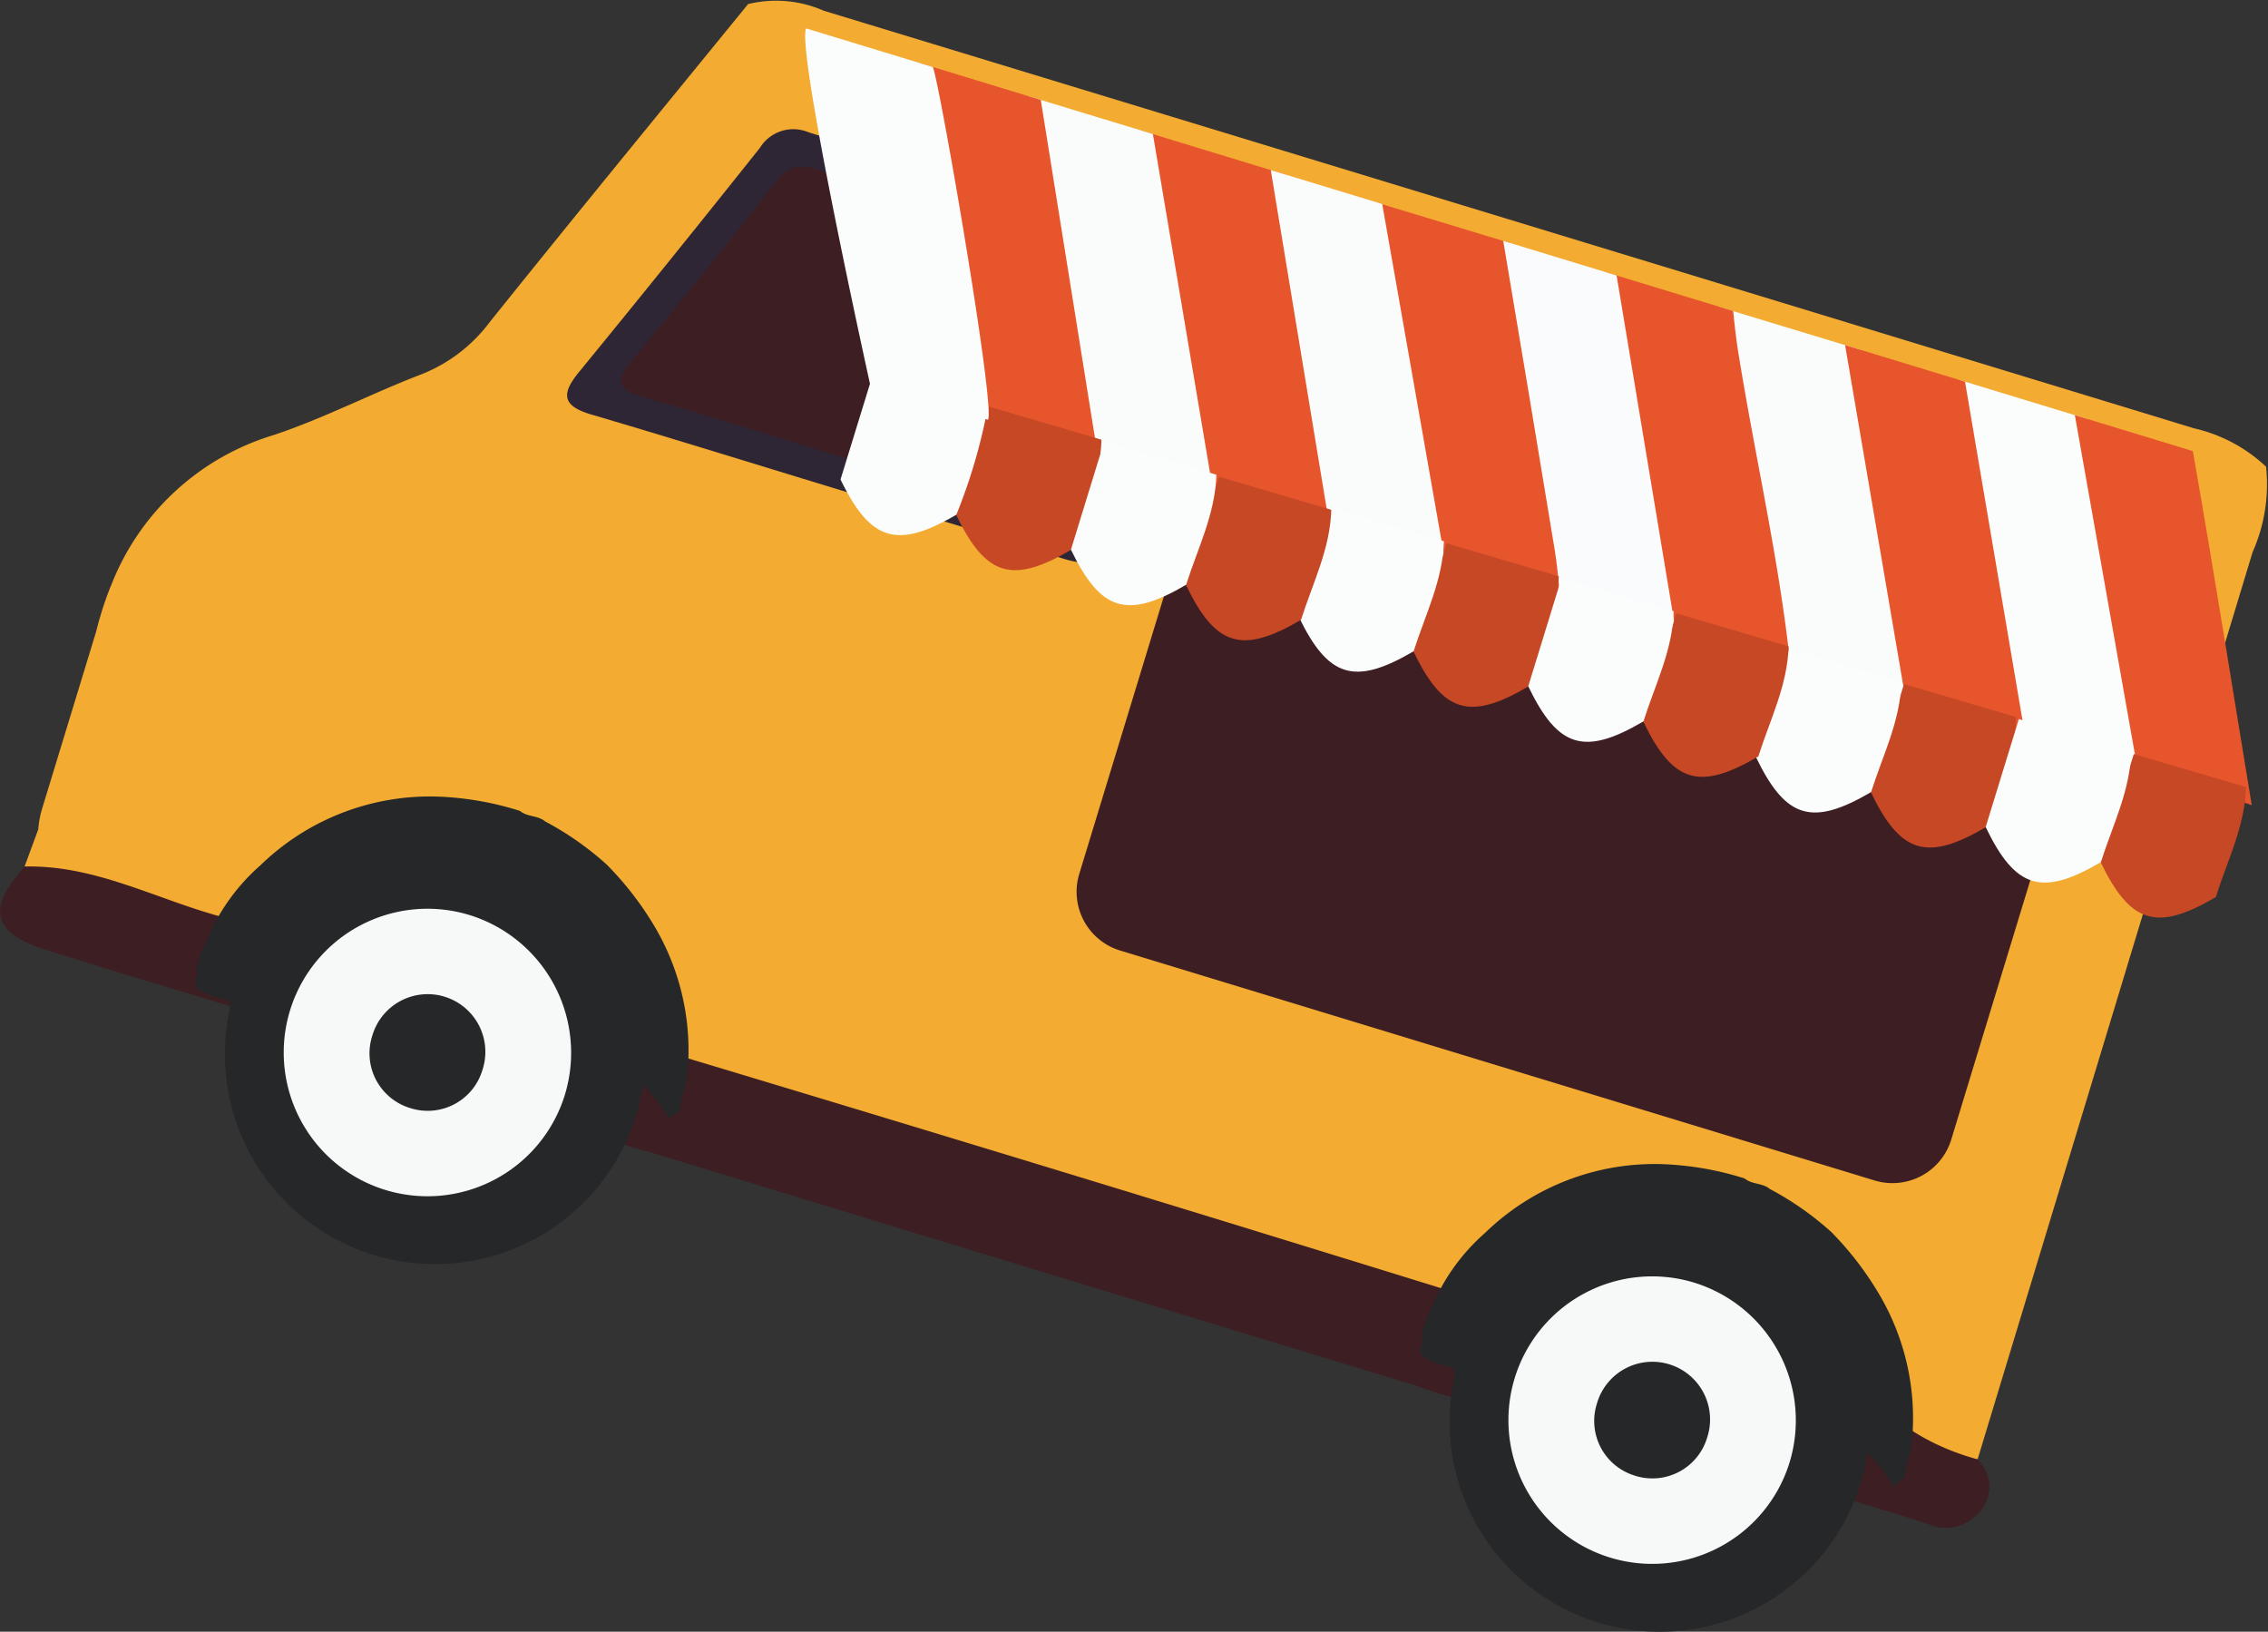 <svg xmlns="http://www.w3.org/2000/svg" xmlns:xlink="http://www.w3.org/1999/xlink" id="그룹_34041" data-name="그룹 34041" width="99.268" height="71.419" viewBox="0 0 99.268 71.419"><rect x="0" y="0" width="99.268" height="71.419" fill="#333333" stroke="none"/><script xmlns=""/>
  <defs>
    <clipPath id="clip-path">
      <rect id="사각형_11949" data-name="사각형 11949" width="99.268" height="71.419" fill="none"/>
    </clipPath>
  </defs>
  <g id="그룹_34040" data-name="그룹 34040" transform="translate(0 0)" clip-path="url(#clip-path)">
    <path id="패스_12244" data-name="패스 12244" d="M3.682,27.638a15.318,15.318,0,0,1,.577-1.832c.022-.057.045-.114.071-.169a11.051,11.051,0,0,1,7.137-6.6c2.2-.736,4.275-1.821,6.444-2.651a6.877,6.877,0,0,0,2.978-2.265c3.744-4.673,7.544-9.3,11.327-13.943a5.18,5.18,0,0,1,3.309.291q30,9.132,59.987,18.281a6.791,6.791,0,0,1,3.143,1.677,7.291,7.291,0,0,1-.589,3.738Q92.053,44.023,86.029,63.878c-2.643-.215-5.19-.472-6.424-3.46-2.35-5.686-7.259-7.22-12.416-3.883a4.971,4.971,0,0,1-4.474.642q-16.929-5.167-33.86-10.32a4.83,4.83,0,0,1-3.342-3.013c-2.319-5.623-7.351-7.105-12.436-3.761A3.656,3.656,0,0,1,10.158,41c-.9-.232-1.8-.457-2.7-.689a4.212,4.212,0,0,1-5.932-1.933c-.329-.144-.655-.291-.978-.453.2-.541.4-1.085.6-1.626a4.2,4.2,0,0,1,.169-.909Z" transform="translate(0.528 0)" fill="#f3ac31"/>
    <path id="패스_12245" data-name="패스 12245" d="M86.557,45.434c-3.435-.951-5.446-3.086-7.17-6.352-2.224-4.22-8.265-4.746-12.01-1.657a3.42,3.42,0,0,1-3.643.72q-17.23-5.338-34.5-10.528a2.957,2.957,0,0,1-2.362-2.271,8.459,8.459,0,0,0-13.681-4.271,3.362,3.362,0,0,1-3.458.62c-2.876-.768-5.566-2.289-8.654-2.21-1.669,1.848-1.417,2.909.941,3.649,3.5,1.1,7.011,2.141,10.518,3.208.9-.211,1.248-1.02,1.768-1.644q2.625-3.153,6.2-1.893a5.1,5.1,0,0,1,3.454,5.236c0,1.09-.047,2.124,1.1,2.726a18.331,18.331,0,0,0,3.389,1.218q16.8,5.131,33.606,10.243a14.011,14.011,0,0,0,3.708.868c1.238-.014,1.75-1.006,2.407-1.8C70.047,39,71.919,38.4,74.489,39.262q3.457,1.16,3.513,5.4c.01.646-.254,1.378.535,1.791,1.919.59,3.842,1.173,5.759,1.775a1.937,1.937,0,0,0,2.26-.394,1.658,1.658,0,0,0,0-2.4" transform="translate(0 18.444)" fill="#3d1e23"/>
    <path id="패스_12246" data-name="패스 12246" d="M24.267,18.572c3.309,1.008,6.631,1.968,9.916,3.047,1.331.437,2.041.3,2.458-1.2.982-3.549,2.084-7.066,3.212-10.572.394-1.218.061-1.754-1.148-2.11Q30.921,5.441,23.173,3a1.717,1.717,0,0,0-2.122.681Q17.124,8.617,13.129,13.5c-.833,1.01-.673,1.5.563,1.862,3.535,1.041,7.052,2.138,10.576,3.21" transform="translate(12.211 2.788)" fill="#2e2634"/>
    <path id="패스_12247" data-name="패스 12247" d="M35.242,31.28a5.738,5.738,0,0,1,6.273-2.348A5.765,5.765,0,0,1,46.2,33.989a18.7,18.7,0,0,1-.138,3.084,8.589,8.589,0,0,1-3.8,3.568,6.6,6.6,0,0,1-7.231-2.393c-1.63-1.5-1.862-2.647-.966-4.82a21.341,21.341,0,0,1,1.179-2.147" transform="translate(32.481 27.827)" fill="#e7552d"/>
    <path id="패스_12248" data-name="패스 12248" d="M15.011,20.962c2.706,1.11,3.7,3.4,3.352,7.749a3.605,3.605,0,0,1-3.535,3.537c-3,.774-5.552.124-7.5-2.409a8.995,8.995,0,0,1-.961-4.773c2.315-4.311,5.011-5.592,8.639-4.1" transform="translate(6.162 19.721)" fill="#e7552d"/>
    <path id="패스_12249" data-name="패스 12249" d="M23.717,16.481c2.947.9,5.907,1.762,8.836,2.716,1.022.333,1.468.124,1.766-.931.817-2.893,1.683-5.773,2.639-8.621.382-1.132-.073-1.423-1.022-1.7-4.466-1.325-8.92-2.7-13.372-4.07-.76-.234-1.336-.333-1.945.455-2.061,2.673-4.2,5.289-6.354,7.887-.835,1-.449,1.3.6,1.6,2.962.846,5.9,1.777,8.847,2.677l0-.008" transform="translate(13.373 3.585)" fill="#3d1e23"/>
    <path id="패스_12250" data-name="패스 12250" d="M25.845,35.936,58.867,46a2.689,2.689,0,0,0,3.356-1.789l7.566-24.82A2.689,2.689,0,0,0,68,16.039L34.98,5.973A2.688,2.688,0,0,0,31.624,7.76L24.058,32.58a2.688,2.688,0,0,0,1.787,3.356" transform="translate(23.181 5.669)" fill="#3d1e23"/>
    <path id="패스_12251" data-name="패스 12251" d="M41.744,34.772a20.248,20.248,0,0,0-8.149.4c-.163.039-.331.075-.5.112.01-.278-.022-.459-.12-.49a4.133,4.133,0,0,1-1.3-.478.554.554,0,0,1-.049-.514c.018-.057.037-.114.055-.173a.543.543,0,0,1,.018-.476,2.38,2.38,0,0,1,.307-.815,8.812,8.812,0,0,1,2.417-3.448,10.64,10.64,0,0,1,8.241-2.976,13.473,13.473,0,0,1,3.114.6c.317.27.779.189,1.1.459a13.343,13.343,0,0,1,2.687,1.88A13.966,13.966,0,0,1,51.7,31.642a10.651,10.651,0,0,1,1.4,6.377c-.031.547-.317,1.051-.309,1.6a2.725,2.725,0,0,0-.5.378c-1.933-3.419-7.007-4.61-10.552-5.222" transform="translate(30.584 25.068)" fill="#262728"/>
    <path id="패스_12252" data-name="패스 12252" d="M50.232,38.819A9.2,9.2,0,1,1,44.117,27.34a9.2,9.2,0,0,1,6.115,11.479" transform="translate(31.213 26.083)" fill="#262728"/>
    <path id="패스_12253" data-name="패스 12253" d="M45.844,36.551a6.292,6.292,0,1,1-4.167-7.893,6.31,6.31,0,0,1,4.167,7.893" transform="translate(32.476 27.484)" fill="#f7f8f8"/>
    <path id="패스_12254" data-name="패스 12254" d="M37.208,35.248a2.5,2.5,0,0,1-1.64-3.147,2.525,2.525,0,1,1,4.824,1.49,2.5,2.5,0,0,1-3.185,1.657" transform="translate(34.327 29.335)" fill="#262728"/>
    <path id="패스_12255" data-name="패스 12255" d="M14.51,26.6a20.283,20.283,0,0,0-8.149.4c-.163.039-.331.075-.5.112.01-.278-.022-.459-.12-.49a4.134,4.134,0,0,1-1.3-.478.551.551,0,0,1-.049-.512c.018-.059.037-.116.055-.175a.543.543,0,0,1,.018-.476,2.38,2.38,0,0,1,.307-.815,8.813,8.813,0,0,1,2.417-3.448,10.64,10.64,0,0,1,8.241-2.976,13.474,13.474,0,0,1,3.114.6c.317.27.779.189,1.1.459a13.343,13.343,0,0,1,2.687,1.88,13.966,13.966,0,0,1,2.143,2.783,10.651,10.651,0,0,1,1.4,6.377c-.031.547-.317,1.051-.309,1.6a2.725,2.725,0,0,0-.5.378C23.129,28.4,18.055,27.209,14.51,26.6" transform="translate(4.214 17.152)" fill="#262728"/>
    <path id="패스_12256" data-name="패스 12256" d="M23,30.644a9.2,9.2,0,1,1-6.115-11.479A9.2,9.2,0,0,1,23,30.644" transform="translate(4.843 18.167)" fill="#262728"/>
    <path id="패스_12257" data-name="패스 12257" d="M18.61,28.376a6.292,6.292,0,1,1-4.165-7.893,6.31,6.31,0,0,1,4.165,7.893" transform="translate(6.106 19.569)" fill="#f7f8f8"/>
    <path id="패스_12258" data-name="패스 12258" d="M9.974,27.073a2.5,2.5,0,0,1-1.64-3.147,2.525,2.525,0,1,1,4.824,1.49,2.5,2.5,0,0,1-3.185,1.657" transform="translate(7.957 21.42)" fill="#262728"/>
    <path id="패스_12259" data-name="패스 12259" d="M31.7,4.821a2.547,2.547,0,0,1,.118.433c.815,4.564,1.6,9.133,2.307,13.715a2.474,2.474,0,0,1-.028,1.287l-6.137-1.872a11.884,11.884,0,0,0-.382-2.767c-.661-3.529-1.466-7.031-1.98-10.587a5.279,5.279,0,0,1-.179-2.124Z" transform="translate(24.549 2.814)" fill="#e7552d"/>
    <path id="패스_12260" data-name="패스 12260" d="M44.421,8.7a1.843,1.843,0,0,1,.211.569c.905,4.545,1.653,9.115,2.326,13.7a2.129,2.129,0,0,1-.094,1.183l-5.909-1.8c-1.212-4.728-1.844-9.564-2.671-14.361a2.621,2.621,0,0,1-.01-1.159Z" transform="translate(37 6.608)" fill="#fafcfc"/>
    <path id="패스_12261" data-name="패스 12261" d="M41.329,7.758c.061.6.126,1.193.22,1.785.73,4.564,1.789,9.076,2.279,13.679l-5.677-1.73c-.037-.533-.171-1.061-.254-1.588-.618-3.935-1.346-7.853-1.978-11.788a5.51,5.51,0,0,1-.209-2.071Z" transform="translate(34.53 5.854)" fill="#e7552d"/>
    <path id="패스_12262" data-name="패스 12262" d="M36.532,6.291l.01.024a124.005,124.005,0,0,1,2.7,14.29,2.15,2.15,0,0,1-.092,1.189l-5.923-1.8a135.576,135.576,0,0,1-2.669-15,.9.9,0,0,1,.079-.49Z" transform="translate(29.583 4.351)" fill="#e7552d"/>
    <path id="패스_12263" data-name="패스 12263" d="M28.347,3.8q1.308,7.75,2.614,15.5l-5.6-1.706,0-.01c-.935-4.8-1.679-9.639-2.47-14.467a2.54,2.54,0,0,1-.01-.982Z" transform="translate(22.114 2.068)" fill="#fafcfc"/>
    <path id="패스_12264" data-name="패스 12264" d="M49.328,10.16a2.169,2.169,0,0,1,.238.663C50.448,15.2,51.4,19.569,52.014,24a2.353,2.353,0,0,1-.232,1.616L45.9,23.818a5.36,5.36,0,0,1-.24-.929q-1.1-6.286-2.134-12.583a2.247,2.247,0,0,1,.179-1.86Z" transform="translate(42.036 8.178)" fill="#fbfdfd"/>
    <path id="패스_12265" data-name="패스 12265" d="M51.306,10.807l0,.014c.905,5.153,1.726,10.32,2.575,15.482-.045-.016-.089-.033-.138-.049l-4.854-1.48v-.012L46.139,9.232Z" transform="translate(44.675 8.939)" fill="#e7552d"/>
    <path id="패스_12266" data-name="패스 12266" d="M33.136,5.268q1.367,7.768,2.736,15.538l-5.058-1.541q-1.278-7.741-2.555-15.482Z" transform="translate(27.362 3.662)" fill="#fafcfc"/>
    <path id="패스_12267" data-name="패스 12267" d="M38.39,6.871q1.287,7.744,2.576,15.488l-5.06-1.541c-.063-.646-.12-1.291-.224-1.929q-1.113-6.77-2.254-13.532Z" transform="translate(32.367 5.187)" fill="#fafbfc"/>
    <path id="패스_12268" data-name="패스 12268" d="M25.749,3.016q1.24,7.729,2.478,15.459L23.21,16.945l0-.03C22.418,11.722,21.578,6.535,20.454,1.4Z" transform="translate(19.805 1.358)" fill="#e7552d"/>
    <path id="패스_12269" data-name="패스 12269" d="M46.279,9.275q1.317,7.753,2.632,15.506l-5.232-1.594Q42.354,15.431,41.03,7.675Z" transform="translate(39.728 7.431)" fill="#e7552d"/>
    <path id="패스_12270" data-name="패스 12270" d="M43.054,15.212,41.6,19.938c1.3,2.7,2.454,3.055,5.043,1.535.5-1.59,1.277-3.1,1.323-4.816q-2.456-.72-4.913-1.445" transform="translate(40.281 14.729)" fill="#c74825"/>
    <path id="패스_12271" data-name="패스 12271" d="M40.5,14.433l-1.453,4.726c1.3,2.7,2.454,3.055,5.043,1.535.5-1.59,1.277-3.1,1.323-4.816q-2.456-.72-4.913-1.445" transform="translate(37.807 13.975)" fill="#fbfdfd"/>
    <path id="패스_12272" data-name="패스 12272" d="M48.164,16.769l-1.453,4.726c1.3,2.7,2.454,3.055,5.043,1.535.5-1.59,1.277-3.1,1.323-4.816q-2.456-.72-4.913-1.445" transform="translate(45.229 16.237)" fill="#c74825"/>
    <path id="패스_12273" data-name="패스 12273" d="M45.609,15.991l-1.453,4.726c1.3,2.7,2.454,3.055,5.043,1.535.5-1.59,1.277-3.1,1.323-4.816q-2.456-.72-4.913-1.445" transform="translate(42.755 15.484)" fill="#fbfdfd"/>
    <path id="패스_12274" data-name="패스 12274" d="M32.882,12.082l-1.453,4.726c1.3,2.7,2.454,3.055,5.043,1.535.5-1.59,1.277-3.1,1.323-4.816q-2.456-.72-4.913-1.445" transform="translate(30.432 11.699)" fill="#c74825"/>
    <path id="패스_12275" data-name="패스 12275" d="M30.327,11.3l-1.453,4.726c1.3,2.7,2.454,3.055,5.043,1.535.5-1.59,1.277-3.1,1.323-4.816q-2.456-.72-4.913-1.445" transform="translate(27.958 10.944)" fill="#fbfdfd"/>
    <path id="패스_12276" data-name="패스 12276" d="M37.992,13.64l-1.453,4.726c1.3,2.7,2.454,3.055,5.043,1.535.5-1.59,1.277-3.1,1.323-4.816q-2.456-.72-4.913-1.445" transform="translate(35.38 13.207)" fill="#c74825"/>
    <path id="패스_12277" data-name="패스 12277" d="M35.437,12.861l-1.453,4.726c1.3,2.7,2.454,3.055,5.043,1.535.5-1.59,1.277-3.1,1.323-4.816q-2.456-.72-4.913-1.445" transform="translate(32.906 12.453)" fill="#fbfdfd"/>
    <path id="패스_12278" data-name="패스 12278" d="M22.713,9.044,21.26,13.77c1.3,2.7,2.454,3.055,5.043,1.535.5-1.59,1.277-3.1,1.323-4.816q-2.456-.72-4.913-1.445" transform="translate(20.585 8.757)" fill="#c74825"/>
    <path id="패스_12279" data-name="패스 12279" d="M17.945.631l5.543,1.691c.244.372,2.761,14.9,2.417,15.439l-.108-.031a24.525,24.525,0,0,1-1.275,4.188c-2.6,1.518-3.759,1.163-5.07-1.543q.644-2.093,1.289-4.188S17.512,1.6,17.945.631" transform="translate(17.337 0.611)" fill="#fbfdfd"/>
    <path id="패스_12280" data-name="패스 12280" d="M27.823,10.6,26.37,15.328c1.3,2.7,2.454,3.055,5.043,1.535.5-1.59,1.277-3.1,1.323-4.816q-2.456-.72-4.913-1.445" transform="translate(25.533 10.266)" fill="#c74825"/>
    <path id="패스_12281" data-name="패스 12281" d="M25.268,9.823l-1.453,4.726c1.3,2.7,2.454,3.055,5.043,1.535.5-1.59,1.277-3.1,1.323-4.816q-2.456-.72-4.913-1.445" transform="translate(23.059 9.511)" fill="#fbfdfd"/>
  </g>
</svg>